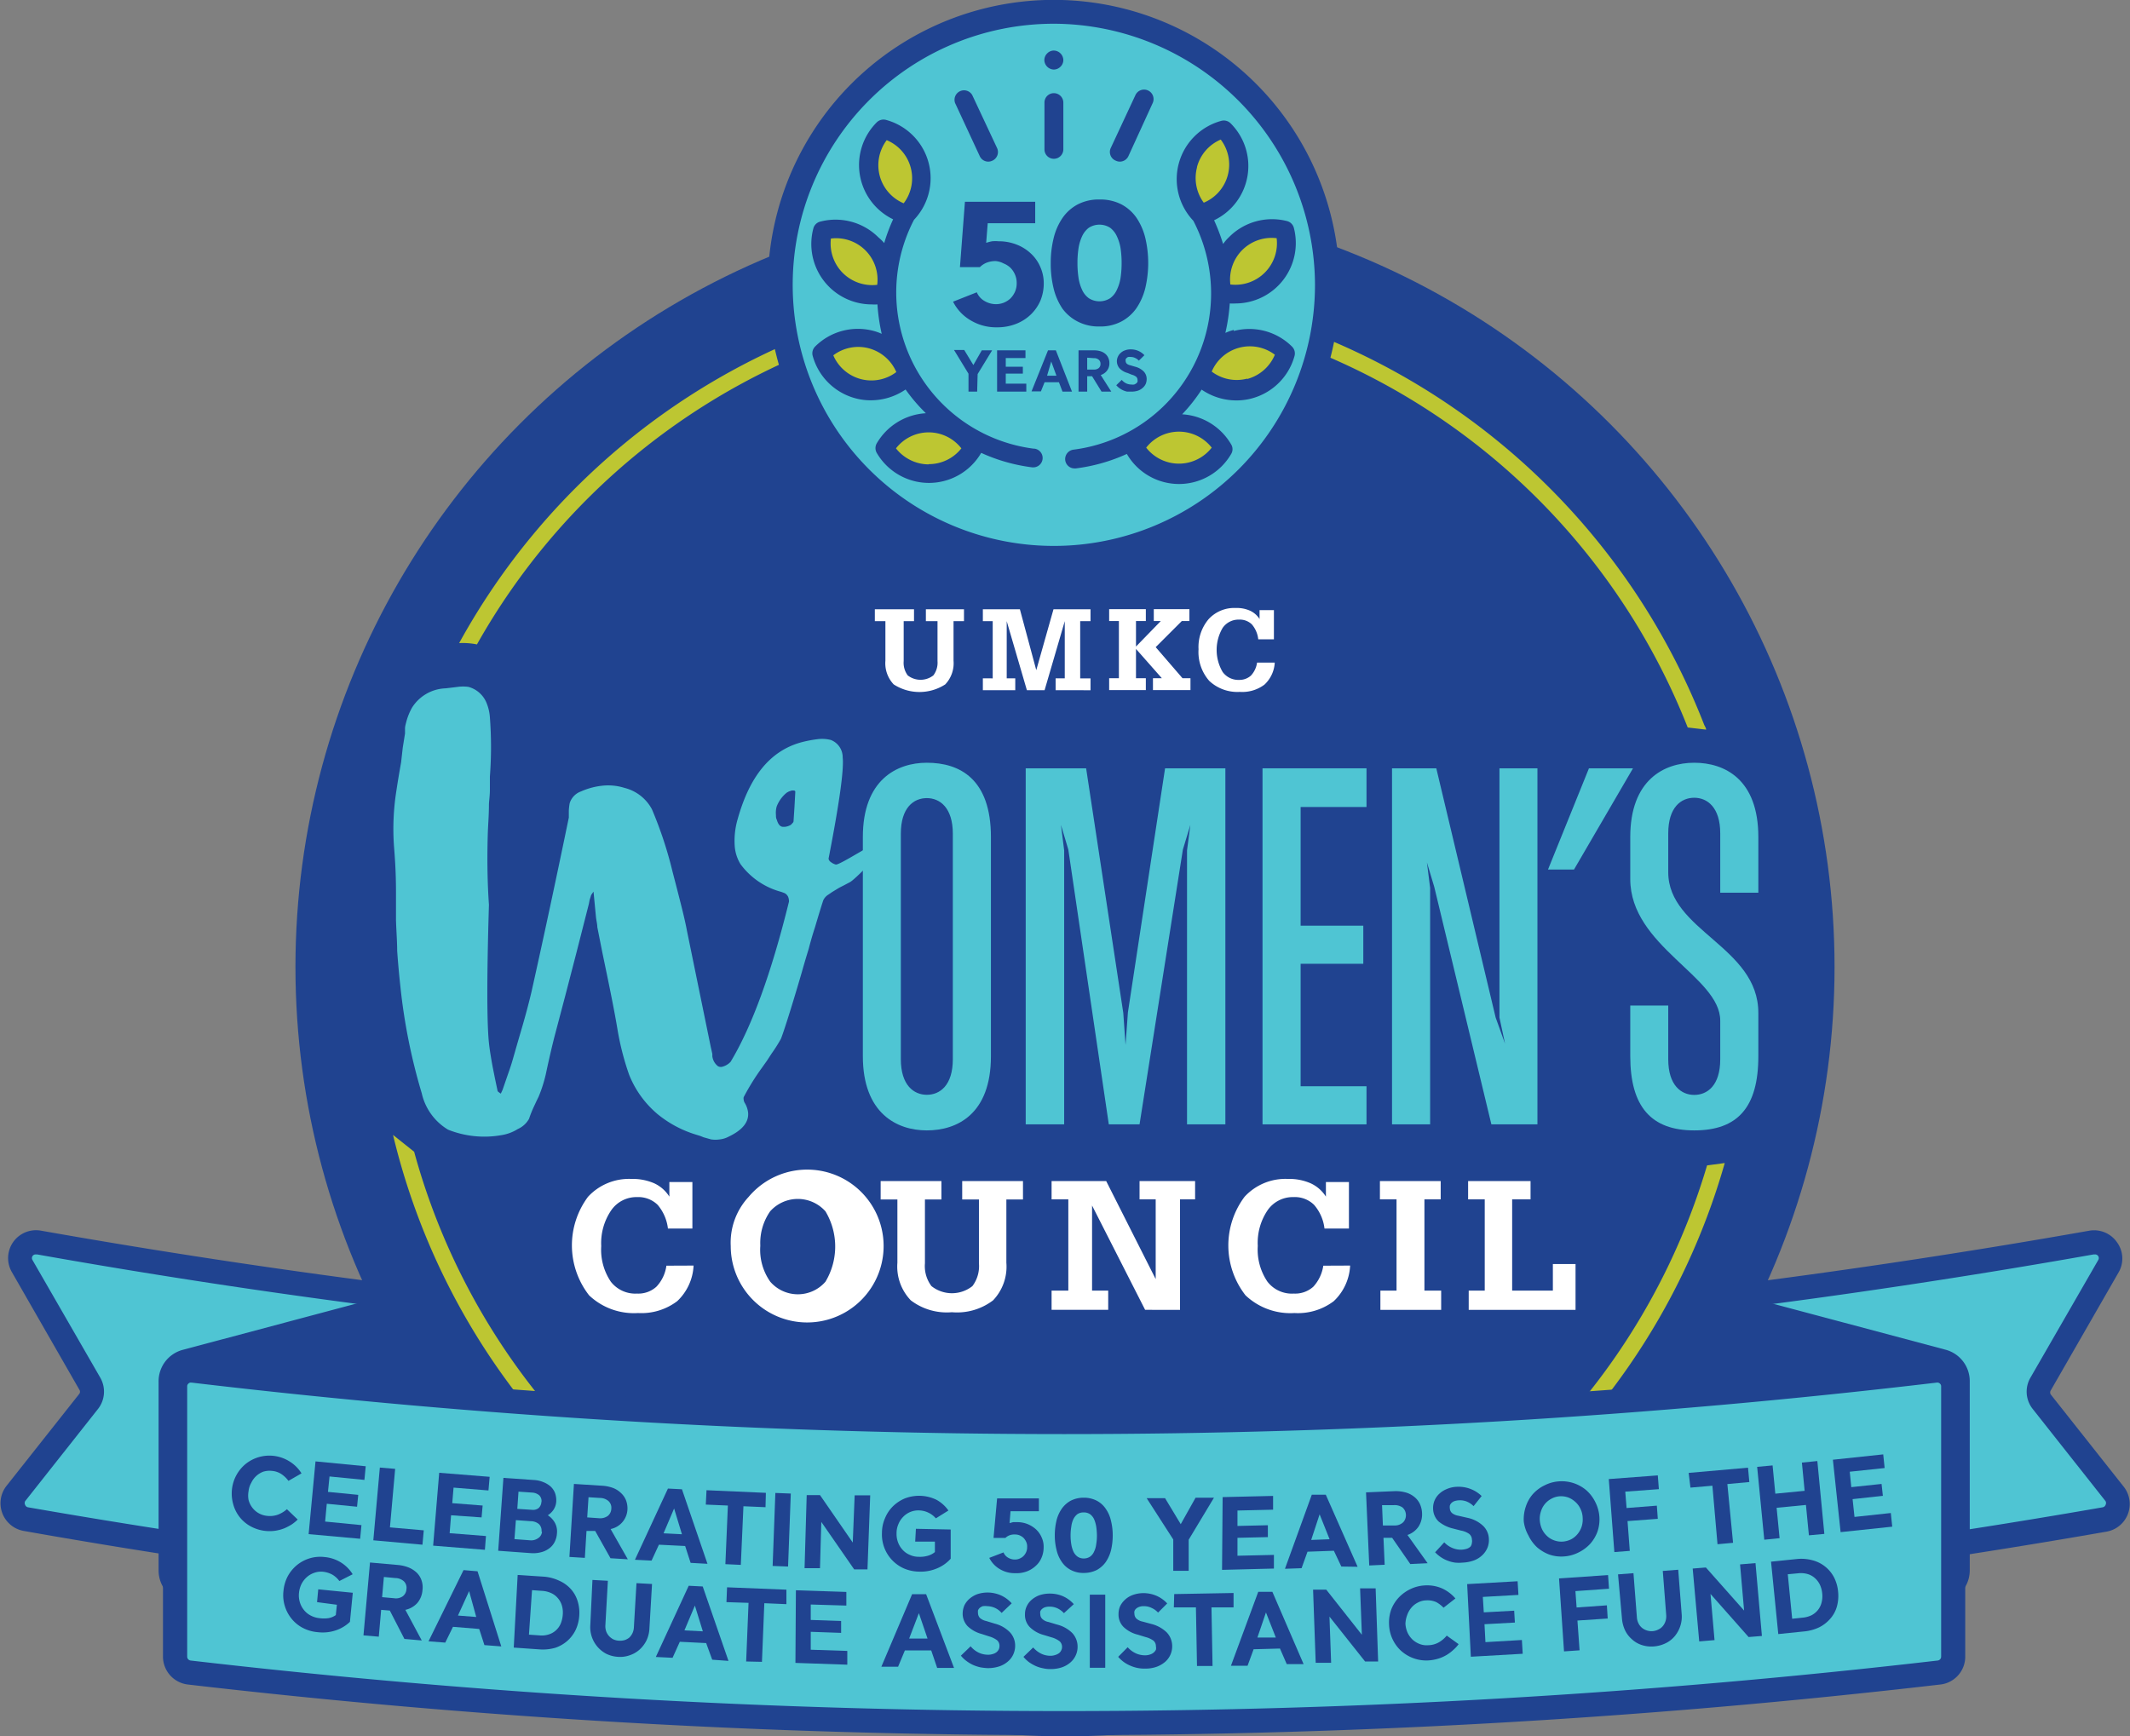 <svg xmlns="http://www.w3.org/2000/svg" viewBox="0 0 179.44 146.31"><rect x="0" y="0" width="179.44" height="146.31" fill="#808080" stroke="none"/><defs><style>.cls-1{fill:#204390;}.cls-2{fill:#fff;}.cls-3{fill:#bdc632;}.cls-4{fill:#4fc5d3;}</style></defs><g id="Layer_2" data-name="Layer 2"><g id="Layer_1-2" data-name="Layer 1"><circle class="cls-1" cx="89.72" cy="81.48" r="64.83"/><path class="cls-2" d="M58.43,106.64a4.4,4.4,0,0,1-1.38,3,5,5,0,0,1-3.3,1,5.49,5.49,0,0,1-4.12-1.49,6.85,6.85,0,0,1-.09-8.31,4.7,4.7,0,0,1,3.65-1.5,4.55,4.55,0,0,1,1.93.37,3,3,0,0,1,1.27,1.12V99.6h1.94v3.92H56.27a3.76,3.76,0,0,0-.87-2,2.33,2.33,0,0,0-1.73-.65A2.58,2.58,0,0,0,51.48,102a4.9,4.9,0,0,0-.83,3,4.81,4.81,0,0,0,.81,3A2.61,2.61,0,0,0,53.67,109a2.26,2.26,0,0,0,1.63-.58,3.2,3.2,0,0,0,.84-1.77Z"/><path class="cls-2" d="M61.56,105a5.67,5.67,0,0,1,1.51-4.15A6.44,6.44,0,1,1,61.56,105Zm2.49,0a4.65,4.65,0,0,0,.84,3,3.08,3.08,0,0,0,4.65,0,5.77,5.77,0,0,0,0-5.93,3.12,3.12,0,0,0-4.66,0A4.66,4.66,0,0,0,64.05,104.91Z"/><path class="cls-2" d="M79.31,101.07H77.92v5.38a2.8,2.8,0,0,0,.55,1.92,2.78,2.78,0,0,0,3.45,0,2.8,2.8,0,0,0,.55-1.92v-5.38H81.06V99.52h5.12v1.55h-1.4v5.33a4.11,4.11,0,0,1-1.12,3.17,5,5,0,0,1-3.47,1,5,5,0,0,1-3.46-1,4.11,4.11,0,0,1-1.13-3.17v-5.33H74.19V99.52h5.12Z"/><path class="cls-2" d="M113.74,106.64a4.4,4.4,0,0,1-1.38,3,5,5,0,0,1-3.31,1,5.5,5.5,0,0,1-4.12-1.49,6.83,6.83,0,0,1-.08-8.31,4.68,4.68,0,0,1,3.65-1.5,4.47,4.47,0,0,1,1.92.37,3,3,0,0,1,1.28,1.12V99.6h1.94v3.92h-2.06a3.69,3.69,0,0,0-.88-2,2.31,2.31,0,0,0-1.73-.65,2.58,2.58,0,0,0-2.19,1.12,4.9,4.9,0,0,0-.82,3,4.81,4.81,0,0,0,.81,3A2.6,2.6,0,0,0,109,109a2.28,2.28,0,0,0,1.64-.58,3.34,3.34,0,0,0,.84-1.77Z"/><path class="cls-2" d="M117.65,108.75v-7.69h-1.4V99.52h5.12v1.54H120v7.69h1.41v1.62h-5.12v-1.62Z"/><path class="cls-2" d="M125.08,108.75v-7.69h-1.4V99.52h5.26v1.54h-1.55v7.69h3.43v-2.24h1.91v3.86h-9v-1.62Z"/><path class="cls-2" d="M90,108.75v-7.69H88.59V99.52h4.6l4.17,8.26v-6.72H96V99.52h4.68v1.54H99.41v9.31H96.47L92,101.58v7.17h1.36v1.62H88.59v-1.62Z"/><path class="cls-2" d="M77,52.34h-.87V55.7a1.78,1.78,0,0,0,.34,1.21,1.76,1.76,0,0,0,2.16,0,1.78,1.78,0,0,0,.35-1.21V52.34H78v-1h3.21v1h-.88v3.33a2.59,2.59,0,0,1-.7,2,4,4,0,0,1-4.34,0,2.59,2.59,0,0,1-.7-2V52.34h-.89v-1H77Z"/><path class="cls-2" d="M83.63,57.16V52.34H82.8v-1h3.12l1.38,5.13,1.45-5.13h3.12v1H91v4.82h.87v1H88.93v-1h.77V52.34L88,58.16H86.51l-1.7-5.82v4.82h.72v1H82.8v-1Z"/><path class="cls-2" d="M94.26,57.15V52.33h-.82v-1h3.09v1H95.7v2.15l2.09-2.15H97.2v-1h3v1h-.64l-2.2,2.2,2.26,2.62h.67v1H97.13v-1h.75L95.7,54.68v2.47h.83v1H93.44v-1Z"/><path class="cls-2" d="M107.39,55.83a2.73,2.73,0,0,1-.87,1.86,3.1,3.1,0,0,1-2.07.61,3.46,3.46,0,0,1-2.58-.93,3.68,3.68,0,0,1-.9-2.66,3.63,3.63,0,0,1,.85-2.54,2.93,2.93,0,0,1,2.29-.94,2.73,2.73,0,0,1,1.2.23,1.88,1.88,0,0,1,.8.7v-.75h1.21v2.46H106a2.31,2.31,0,0,0-.54-1.26,1.46,1.46,0,0,0-1.09-.4,1.62,1.62,0,0,0-1.37.7,3.66,3.66,0,0,0,0,3.71,1.63,1.63,0,0,0,1.38.67,1.45,1.45,0,0,0,1-.36,2,2,0,0,0,.52-1.1Z"/><path class="cls-3" d="M143.73,61.48c0-.13-.1-.27-.16-.4A58,58,0,0,0,38.68,54.19a6,6,0,0,1,1.5.11,56.61,56.61,0,0,1,102,7"/><path class="cls-3" d="M143.81,98.2A56.63,56.63,0,0,1,34.89,97.05l-1.78-1.42A58,58,0,0,0,145.3,98Z"/><path class="cls-4" d="M73.84,70.93c.47-.05.71,0,.74.28a.7.7,0,0,1-.1.32,1,1,0,0,1-.2.27c-.26.2-2.23,2.3-2.69,2.54l-.59.31a5.4,5.4,0,0,0-.56.31l-.33.2-.32.22a1.12,1.12,0,0,0-.43.47c-.1.29-.34,1.06-.71,2.31q-.12.36-.27.87l-.13.46-.13.49c-.25.81-.44,1.47-.59,2-1,3.43-1.62,5.28-1.75,5.57A13.25,13.25,0,0,1,65,88.78l-.39.6-.42.59a20.07,20.07,0,0,0-1.54,2.48.52.52,0,0,0,0,.21.73.73,0,0,0,.07.24,2,2,0,0,1,.3.82c.09.81-.46,1.5-1.64,2.06a2.1,2.1,0,0,1-.75.23,2.5,2.5,0,0,1-.72,0l-.64-.18L59,95.72l-.29-.09a9.46,9.46,0,0,1-3.3-1.74A8.4,8.4,0,0,1,53,90.56a22.94,22.94,0,0,1-1-3.94c-.18-1.08-.46-2.51-.82-4.26l-.44-2.12-.42-2.12c0-.23-.07-.5-.11-.81L50,75.13l-.14.2a.53.53,0,0,0-.09.19l-.1.32-.06.32-.53,2.08-.53,2.08-.9,3.47-.91,3.45c-.19.73-.45,1.82-.76,3.28a11.85,11.85,0,0,1-.6,1.88l-.19.39L45,93.2a9.19,9.19,0,0,0-.43,1.07,2,2,0,0,1-.94.86,3.63,3.63,0,0,1-1.39.52,8.25,8.25,0,0,1-4.49-.46,4.8,4.8,0,0,1-2.22-3.07,49.09,49.09,0,0,1-1.8-9c-.11-1-.2-2-.27-3,0-.78-.07-1.64-.1-2.58,0-.37,0-.77,0-1.2l0-.59,0-.55c0-1.85-.11-3.15-.17-3.91a20.56,20.56,0,0,1,.21-4.7c.08-.55.21-1.34.39-2.35L33.93,63l.19-1.19,0-.19,0-.22c0-.2.06-.38.1-.55a5.1,5.1,0,0,1,.49-1.22A3.48,3.48,0,0,1,37.55,58l1-.12a3.29,3.29,0,0,1,.92,0A2.29,2.29,0,0,1,41,59.26a3.88,3.88,0,0,1,.27,1.18,32.82,32.82,0,0,1,0,5l0,.55,0,.58c0,.44-.06.83-.08,1.19,0,1-.08,1.81-.1,2.61q-.09,3.14.1,5.87-.27,9,0,11.64c.06.56.17,1.23.31,2l.2,1,.21,1s0,.09.11.15l.09.07.08.05.07-.15.08-.17.43-1.25c.18-.5.32-.93.42-1.28l.41-1.43.42-1.44c.32-1.11.57-2.07.76-2.88q1.49-6.67,3.14-14.66l0-.31,0-.29a5,5,0,0,1,.07-.6,1.53,1.53,0,0,1,.95-1,6,6,0,0,1,1.76-.48,4.57,4.57,0,0,1,1.91.18,3.6,3.6,0,0,1,2.31,1.8,33.28,33.28,0,0,1,1.73,5.23c.26,1,.52,2,.77,3s.38,1.61.45,2l1,4.88,1,4.88v0l.14.63V89a1.26,1.26,0,0,0,.46.83.49.49,0,0,0,.32.07,1.46,1.46,0,0,0,.76-.43Q64.24,85,66.46,76a.43.43,0,0,0,0-.16.89.89,0,0,0-.07-.28.65.65,0,0,0-.31-.31l-.27-.1a6.25,6.25,0,0,1-3.43-2.34,3.41,3.41,0,0,1-.48-1.46A6.5,6.5,0,0,1,62.15,69c1-3.57,2.72-5.71,5.31-6.44a10.24,10.24,0,0,1,1.37-.27,3,3,0,0,1,1.16.06,1.56,1.56,0,0,1,1,1.4v.06c.12,1-.28,3.88-1.19,8.55v0a.45.45,0,0,0,.21.29,1.11,1.11,0,0,0,.41.2c.41,0,3.17-1.85,3.72-1.91ZM67,66.72v0c0-.09-.08-.12-.21-.11h-.09l-.24.08-.18.1a2.79,2.79,0,0,0-.85,1.17,2,2,0,0,0-.06.72c0,.13,0,.26.07.39q.18.63.57.6l.11,0a1.23,1.23,0,0,0,.51-.17l.15-.16a.24.24,0,0,0,.07-.13l.08-1.22Z"/><path class="cls-4" d="M78.08,95.25c-2.54,0-5.39-1.45-5.39-6.26V70.53c0-4.81,2.85-6.26,5.39-6.26,2.78,0,5.4,1.37,5.4,6.26V89C83.48,93.88,80.63,95.25,78.08,95.25Zm2.19-25c0-2.19-1.09-3-2.19-3s-2.19.79-2.19,3v19c0,2.2,1.1,3,2.19,3s2.19-.78,2.19-3Z"/><path class="cls-4" d="M100,94.74V71.66l.28-2.15-.63,2.08L96,94.74H93.41L90,71.59l-.62-2.08.27,2.15V94.74H86.41v-30H91.5l3.13,20.61.19,2.7.2-2.74,3.13-20.57h5.08v30Z"/><path class="cls-4" d="M106.36,94.74v-30h8.76V68h-5.55V78h5.28v3.21h-5.28V91.53h5.55v3.21Z"/><path class="cls-4" d="M125.64,94.74l-4.81-20-.62-2.07.27,2.15V94.74h-3.21v-30H121l5,21,.79,2.2-.47-2.2v-21h3.2v30Z"/><path class="cls-4" d="M132.6,73.27h-2.19l3.45-8.53h3.71Z"/><path class="cls-4" d="M142.73,95.25c-3.63,0-5.39-2-5.39-6.26V84.73h3.2v4.53c0,2.2,1.1,3,2.19,3s2.19-.78,2.19-3V86c0-3.72-7.58-6.26-7.58-11.93V70.53c0-4.81,2.85-6.26,5.39-6.26s5.4,1.37,5.4,6.26v4.69h-3.21v-5c0-2.19-1.09-3-2.19-3s-2.19.79-2.19,3v3.28c0,4.93,7.59,6.26,7.59,11.85V89C148.13,93.33,146.37,95.25,142.73,95.25Z"/><path class="cls-4" d="M144.68,132.83q16.44-2,32.63-4.81a1.35,1.35,0,0,0,.82-2.16L172,118.1a1.35,1.35,0,0,1-.11-1.5l5.71-9.92a1.33,1.33,0,0,0-1.39-2q-15.8,2.8-31.85,4.79a1.34,1.34,0,0,0-1.18,1.32v20.68A1.35,1.35,0,0,0,144.68,132.83Z"/><path class="cls-1" d="M144.52,133.86a2.38,2.38,0,0,1-2.37-2.37V110.81a2.35,2.35,0,0,1,2.07-2.33c10.58-1.31,21.28-2.92,31.8-4.78a2.35,2.35,0,0,1,2.34,1,2.32,2.32,0,0,1,.11,2.53l-5.7,9.92a.32.32,0,0,0,0,.36l6.13,7.75a2.36,2.36,0,0,1-1.44,3.8c-10.81,1.89-21.81,3.51-32.68,4.82Zm31.92-28.16h-.06c-10.56,1.87-21.3,3.49-31.91,4.8a.31.31,0,0,0-.28.31v20.68a.34.34,0,0,0,.11.25.33.33,0,0,0,.26.08h0c10.83-1.31,21.79-2.93,32.57-4.81a.32.32,0,0,0,.25-.2.33.33,0,0,0,0-.32l-6.13-7.76a2.34,2.34,0,0,1-.2-2.64l5.71-9.91a.31.31,0,0,0-.27-.48Z"/><path class="cls-4" d="M34.76,132.83q-16.45-2-32.63-4.81a1.35,1.35,0,0,1-.82-2.16l6.13-7.76a1.33,1.33,0,0,0,.11-1.5l-5.71-9.92a1.34,1.34,0,0,1,1.4-2q15.79,2.8,31.85,4.79a1.33,1.33,0,0,1,1.17,1.32v20.68A1.34,1.34,0,0,1,34.76,132.83Z"/><path class="cls-1" d="M34.92,133.86l-.28,0h0C23.77,132.53,12.77,130.91,2,129a2.37,2.37,0,0,1-1.45-3.8l6.13-7.75a.3.3,0,0,0,0-.36L1,107.19a2.35,2.35,0,0,1,2.46-3.49c10.52,1.86,21.22,3.47,31.8,4.78a2.35,2.35,0,0,1,2.06,2.33v20.68a2.36,2.36,0,0,1-2.36,2.37ZM3,105.7a.31.31,0,0,0-.26.48l5.71,9.91a2.36,2.36,0,0,1-.2,2.64l-6.13,7.76a.33.33,0,0,0,0,.32.32.32,0,0,0,.25.2c10.78,1.88,21.74,3.5,32.57,4.81h0a.4.4,0,0,0,.26-.08.34.34,0,0,0,.11-.25V110.81a.31.31,0,0,0-.28-.31c-10.62-1.31-21.35-2.92-31.91-4.8Z"/><path class="cls-1" d="M164.55,132.33V116.39a1.34,1.34,0,0,0-1-1.29l-18.76-5a1.34,1.34,0,0,0-1.69,1.29v15.94a1.34,1.34,0,0,0,1,1.29l18.76,5A1.34,1.34,0,0,0,164.55,132.33Z"/><path class="cls-1" d="M163.21,135.07a2.53,2.53,0,0,1-.71-.1l-18.76-5a2.74,2.74,0,0,1-2-2.65V111.38a2.73,2.73,0,0,1,3.44-2.64l18.76,5a2.74,2.74,0,0,1,2,2.64v15.94a2.74,2.74,0,0,1-2.73,2.74Zm-18.71-7.8,18.65,5V116.44l-18.65-5Z"/><path class="cls-1" d="M14.75,132.33V116.39a1.34,1.34,0,0,1,1-1.29l18.76-5a1.34,1.34,0,0,1,1.69,1.29v15.94a1.34,1.34,0,0,1-1,1.29l-18.76,5A1.34,1.34,0,0,1,14.75,132.33Z"/><path class="cls-1" d="M16.09,135.07a2.74,2.74,0,0,1-2.73-2.74V116.39a2.74,2.74,0,0,1,2-2.64l18.76-5a2.73,2.73,0,0,1,3.44,2.64v15.93a2.74,2.74,0,0,1-2,2.65L16.8,135A2.53,2.53,0,0,1,16.09,135.07Zm.06-18.63v15.84l18.65-5V111.45Z"/><path class="cls-4" d="M14.75,116.81v22.78a1.34,1.34,0,0,0,1.19,1.34,636.17,636.17,0,0,0,73.71,4.27,636.17,636.17,0,0,0,73.71-4.27,1.35,1.35,0,0,0,1.19-1.34V116.81a1.33,1.33,0,0,0-1.5-1.32,621.85,621.85,0,0,1-73.4,4.34,621.85,621.85,0,0,1-73.4-4.34A1.33,1.33,0,0,0,14.75,116.81Z"/><path class="cls-1" d="M89.65,146.21a639.74,639.74,0,0,1-73.83-4.27,2.37,2.37,0,0,1-2.09-2.35V116.81a2.37,2.37,0,0,1,.79-1.76,2.4,2.4,0,0,1,1.85-.57,623.14,623.14,0,0,0,73.28,4.33,623.27,623.27,0,0,0,73.28-4.33,2.36,2.36,0,0,1,1.84.57,2.34,2.34,0,0,1,.79,1.76v22.78a2.36,2.36,0,0,1-2.09,2.35A639.44,639.44,0,0,1,89.65,146.21ZM16.09,116.5a.26.26,0,0,0-.21.08.29.29,0,0,0-.11.23v22.78a.33.33,0,0,0,.29.33,640.07,640.07,0,0,0,73.59,4.26,640.07,640.07,0,0,0,73.59-4.26.33.33,0,0,0,.29-.33V116.81a.29.29,0,0,0-.11-.23.31.31,0,0,0-.25-.08,625.06,625.06,0,0,1-73.52,4.34,625.06,625.06,0,0,1-73.52-4.34Z"/><path class="cls-1" d="M20.94,125.65a2,2,0,0,0,0,.74,1.81,1.81,0,0,0,.31.64,1.77,1.77,0,0,0,1.25.7,2,2,0,0,0,.91-.1,2.45,2.45,0,0,0,.76-.46l.91.87a3.54,3.54,0,0,1-.5.41,4.65,4.65,0,0,1-.63.33,3.5,3.5,0,0,1-.74.2,3.34,3.34,0,0,1-2.08-.36,3,3,0,0,1-1.48-1.86,3.3,3.3,0,0,1-.11-1.26,3.22,3.22,0,0,1,1.15-2.14,3.19,3.19,0,0,1,3.71-.21,3.06,3.06,0,0,1,1,1l-1.1.63a2.38,2.38,0,0,0-.58-.56,1.7,1.7,0,0,0-.81-.28,1.82,1.82,0,0,0-.74.07,1.83,1.83,0,0,0-1,.93A1.77,1.77,0,0,0,20.94,125.65Z"/><path class="cls-1" d="M26.58,123.14l4.23.41-.11,1.15-2.94-.29-.13,1.3,2.55.25-.1,1-2.55-.25-.14,1.5,3.06.3-.11,1.15L26,129.27Z"/><path class="cls-1" d="M32,123.66l1.29.11-.44,4.93,2.85.25-.11,1.21-4.14-.37Z"/><path class="cls-1" d="M37,124.1l4.25.34-.1,1.15-2.94-.24-.11,1.31,2.56.2-.09,1L38,127.68l-.12,1.51,3.06.24-.09,1.16-4.36-.35Z"/><path class="cls-1" d="M45,124.71a2.35,2.35,0,0,1,.78.18,2,2,0,0,1,.61.37,1.49,1.49,0,0,1,.37.55,1.8,1.8,0,0,1,.1.71,1.4,1.4,0,0,1-.24.71,1.65,1.65,0,0,1-.47.45,1.75,1.75,0,0,1,.6.64,1.54,1.54,0,0,1,.17.89,1.82,1.82,0,0,1-.21.75,1.49,1.49,0,0,1-.47.53,1.85,1.85,0,0,1-.68.31,2.56,2.56,0,0,1-.84.07l-2.75-.2.44-6.14Zm.62,4.35a.77.77,0,0,0-.21-.63,1.08,1.08,0,0,0-.69-.25l-1.26-.09-.12,1.6,1.32.1a1,1,0,0,0,.66-.17A.7.7,0,0,0,45.66,129.06Zm0-2.52a.68.68,0,0,0-.19-.54,1,1,0,0,0-.58-.23l-1.17-.08-.1,1.45,1.22.08a.77.77,0,0,0,.58-.15A.76.76,0,0,0,45.61,126.54Z"/><path class="cls-1" d="M52.86,127.16a1.77,1.77,0,0,1-1.42,1.68l1.45,2.55-1.46-.09L50.14,129l-.73,0-.14,2.27-1.3-.08.38-6.15,2.37.15a3.26,3.26,0,0,1,.93.19,2,2,0,0,1,.68.44,1.66,1.66,0,0,1,.42.63A1.94,1.94,0,0,1,52.86,127.16Zm-3.28-1-.11,1.7,1,.07a1.09,1.09,0,0,0,.74-.2.82.82,0,0,0,.29-.6.77.77,0,0,0-.23-.64,1.11,1.11,0,0,0-.74-.27Z"/><path class="cls-1" d="M57.72,130.27l-2.21-.11-.62,1.34-1.4-.07,2.78-6,1.18.06,2.15,6.28-1.42-.08ZM55.9,129.2l1.55.08-.66-2.17Z"/><path class="cls-1" d="M59.52,125.57l5,.22L64.49,127l-1.86-.08-.22,4.94-1.3-.06.21-4.94-1.86-.08Z"/><path class="cls-1" d="M66.39,132l-1.3-.05.23-6.15,1.3.05Z"/><path class="cls-1" d="M73.08,132.24l-1.12,0-2.77-4-.11,3.9-1.3,0,.18-6.16,1.12,0,2.76,4L72,126l1.31,0Z"/><path class="cls-1" d="M77.16,128.82l2.93.06,0,2.46a3.12,3.12,0,0,1-1.14.81,3.51,3.51,0,0,1-1.51.28,3.38,3.38,0,0,1-1.29-.27,3.12,3.12,0,0,1-1.85-3,3.06,3.06,0,0,1,.26-1.24,3,3,0,0,1,.67-1,3.2,3.2,0,0,1,1-.66,3.35,3.35,0,0,1,2.67.12,3,3,0,0,1,1,.9l-1.06.66a1.89,1.89,0,0,0-.63-.48,1.92,1.92,0,0,0-.8-.19,1.76,1.76,0,0,0-1.33.55,1.84,1.84,0,0,0-.4.62,1.86,1.86,0,0,0-.15.75,2,2,0,0,0,.12.76,1.83,1.83,0,0,0,.38.63,1.65,1.65,0,0,0,.6.43,1.79,1.79,0,0,0,.78.17,2.37,2.37,0,0,0,.76-.09,1.58,1.58,0,0,0,.59-.31l0-.88-1.66,0Z"/><path class="cls-1" d="M84,126.26l3.52,0v1.08l-2.39,0-.08,1,.3-.08.32,0a2.35,2.35,0,0,1,.89.16,2.43,2.43,0,0,1,.72.45,2,2,0,0,1,.47.67,1.85,1.85,0,0,1,.17.85,2.19,2.19,0,0,1-.17.85,1.87,1.87,0,0,1-.48.69,2.28,2.28,0,0,1-.74.47,2.48,2.48,0,0,1-1,.16,2.43,2.43,0,0,1-1.33-.36,2.26,2.26,0,0,1-.86-.93l1.2-.46a.88.88,0,0,0,.4.45,1.09,1.09,0,0,0,.56.15.94.94,0,0,0,.37-.07,1.08,1.08,0,0,0,.34-.21,1.14,1.14,0,0,0,.23-.33,1,1,0,0,0,.09-.44.91.91,0,0,0-.08-.44,1.2,1.2,0,0,0-.23-.34,1.15,1.15,0,0,0-.33-.21,1,1,0,0,0-.39-.07,1.11,1.11,0,0,0-.46.07,1,1,0,0,0-.34.22h-1Z"/><path class="cls-1" d="M88.86,129.38a5.35,5.35,0,0,1,.14-1.24,3,3,0,0,1,.44-1,2.23,2.23,0,0,1,.75-.68,2.38,2.38,0,0,1,1.1-.26,2.35,2.35,0,0,1,1.1.25,2.07,2.07,0,0,1,.76.68,2.82,2.82,0,0,1,.44,1,5,5,0,0,1,.15,1.24,5.41,5.41,0,0,1-.14,1.24,3.15,3.15,0,0,1-.44,1,2.26,2.26,0,0,1-.76.68,2.43,2.43,0,0,1-1.09.25,2.24,2.24,0,0,1-1.1-.25,2.07,2.07,0,0,1-.76-.68,2.85,2.85,0,0,1-.44-1A5,5,0,0,1,88.86,129.38Zm1.33,0a4.47,4.47,0,0,0,.06.75,2.44,2.44,0,0,0,.18.61,1.11,1.11,0,0,0,.34.42.9.9,0,0,0,.53.16.93.93,0,0,0,.54-.16,1,1,0,0,0,.33-.42,1.88,1.88,0,0,0,.18-.62,4.35,4.35,0,0,0,.06-.74,5.84,5.84,0,0,0-.06-.75,2.66,2.66,0,0,0-.18-.62,1.11,1.11,0,0,0-.34-.42.93.93,0,0,0-.54-.15.92.92,0,0,0-.53.15,1.23,1.23,0,0,0-.34.43,2.07,2.07,0,0,0-.17.62A4.35,4.35,0,0,0,90.19,129.37Z"/><path class="cls-1" d="M100.14,132.36l-1.3,0,0-2.64-2.24-3.48,1.55,0,1.32,2.19,1.25-2.23,1.55,0-2.13,3.54Z"/><path class="cls-1" d="M103,126.15l4.25-.1,0,1.16-3,.07,0,1.3,2.56-.06,0,1-2.56.06,0,1.51,3.07-.07,0,1.15-4.37.11Z"/><path class="cls-1" d="M112.37,130.67l-2.22.08-.5,1.39-1.4.05,2.26-6.24,1.18,0,2.68,6.07L113,132Zm-1.91-.91,1.55-.06-.84-2.1Z"/><path class="cls-1" d="M119.8,127.52a1.9,1.9,0,0,1-.3,1.12,1.84,1.84,0,0,1-.93.7l1.7,2.38-1.46.07-1.53-2.21-.73,0,.1,2.27-1.3.06-.27-6.16,2.37-.1a3.09,3.09,0,0,1,.94.1,2,2,0,0,1,.73.36,1.68,1.68,0,0,1,.48.58A2.05,2.05,0,0,1,119.8,127.52Zm-3.37-.69.07,1.71,1,0a1,1,0,0,0,.72-.28.88.88,0,0,0-.07-1.24,1.15,1.15,0,0,0-.76-.19Z"/><path class="cls-1" d="M124.14,126.91a1.79,1.79,0,0,0-.56-.38,1.5,1.5,0,0,0-.67-.11,1.43,1.43,0,0,0-.39.07.77.77,0,0,0-.25.16.56.56,0,0,0-.13.22.85.85,0,0,0,0,.23.57.57,0,0,0,.18.39,1.13,1.13,0,0,0,.54.23l.74.17a2.74,2.74,0,0,1,1.32.66,1.6,1.6,0,0,1,.51,1.14,1.69,1.69,0,0,1-.11.7,1.81,1.81,0,0,1-.41.62,2.08,2.08,0,0,1-.7.46,3.15,3.15,0,0,1-1,.2,3.26,3.26,0,0,1-.62,0,2.69,2.69,0,0,1-.62-.16,2.55,2.55,0,0,1-.57-.29,2.86,2.86,0,0,1-.5-.42l.77-.84a2,2,0,0,0,.72.49,1.84,1.84,0,0,0,.74.13,1.91,1.91,0,0,0,.45-.08.86.86,0,0,0,.31-.19A.63.63,0,0,0,124,130a.66.66,0,0,0,0-.28.63.63,0,0,0-.23-.47,1.74,1.74,0,0,0-.69-.28l-.66-.17a3,3,0,0,1-1.23-.6,1.53,1.53,0,0,1-.46-1.07,1.61,1.61,0,0,1,.49-1.23,2,2,0,0,1,.64-.42,2.37,2.37,0,0,1,.88-.2,2.81,2.81,0,0,1,1.08.16,2.74,2.74,0,0,1,1,.62Z"/><path class="cls-1" d="M128.37,128.21a3.32,3.32,0,0,1,.17-1.26,3,3,0,0,1,.6-1.06,3.16,3.16,0,0,1,1-.74,3.12,3.12,0,0,1,1.23-.33,3.19,3.19,0,0,1,2.3.78,3.25,3.25,0,0,1,.74,1,3.2,3.2,0,0,1,.16,2.48,3.2,3.2,0,0,1-.6,1,3.33,3.33,0,0,1-1,.74,3.16,3.16,0,0,1-1.22.33,3.08,3.08,0,0,1-1.26-.17,3.42,3.42,0,0,1-1-.6,3.3,3.3,0,0,1-.73-1A3.21,3.21,0,0,1,128.37,128.21Zm1.35-.09a2.18,2.18,0,0,0,.18.72,1.92,1.92,0,0,0,.42.58,1.68,1.68,0,0,0,.6.37,1.78,1.78,0,0,0,.73.11,1.93,1.93,0,0,0,.72-.2,1.8,1.8,0,0,0,.54-.45,1.91,1.91,0,0,0,.34-.63,2,2,0,0,0,.08-.74,1.83,1.83,0,0,0-.18-.73,1.73,1.73,0,0,0-.42-.58,1.93,1.93,0,0,0-.59-.38,1.82,1.82,0,0,0-.74-.11,1.68,1.68,0,0,0-.71.21,1.78,1.78,0,0,0-.88,1.08A1.89,1.89,0,0,0,129.72,128.12Z"/><path class="cls-1" d="M135.53,124.63l4.13-.31.09,1.16-2.83.21.11,1.38,2.55-.2.08,1.11-2.55.19.19,2.51-1.3.1Z"/><path class="cls-1" d="M142.26,124.11l5-.44.11,1.21-1.85.17L146,130l-1.31.12-.43-4.93-1.85.16Z"/><path class="cls-1" d="M153.69,129.25l-1.3.12-.25-2.56-2.47.24.25,2.56-1.29.13-.6-6.14,1.3-.12.23,2.38,2.47-.24-.23-2.38,1.3-.13Z"/><path class="cls-1" d="M154.41,123l4.24-.45.12,1.15-2.94.31.13,1.3,2.55-.27.11,1-2.55.28.16,1.5,3.06-.33.12,1.15-4.35.46Z"/><path class="cls-1" d="M26.81,133.92l2.91.29-.24,2.45a3.16,3.16,0,0,1-1.2.72,3.45,3.45,0,0,1-1.52.15,3.29,3.29,0,0,1-1.27-.37,3,3,0,0,1-.94-.78,3.13,3.13,0,0,1-.56-1.07,3.07,3.07,0,0,1-.11-1.25,3.31,3.31,0,0,1,.35-1.22,3.18,3.18,0,0,1,.76-.94,3.12,3.12,0,0,1,1.06-.58,3.06,3.06,0,0,1,1.29-.12,3.13,3.13,0,0,1,1.37.45,3.06,3.06,0,0,1,1,1l-1.12.57a2,2,0,0,0-.58-.53,2.09,2.09,0,0,0-.79-.25,1.69,1.69,0,0,0-.75.09,1.83,1.83,0,0,0-.62.36,2,2,0,0,0-.45.58,2.2,2.2,0,0,0-.21.73,2,2,0,0,0,.06.77,1.86,1.86,0,0,0,.33.66,1.73,1.73,0,0,0,.56.48,2,2,0,0,0,.77.24,2.71,2.71,0,0,0,.76,0,1.51,1.51,0,0,0,.62-.26l.09-.87L26.71,135Z"/><path class="cls-1" d="M35.59,134a1.88,1.88,0,0,1-.44,1.08,1.91,1.91,0,0,1-1,.57l1.38,2.58-1.46-.13-1.23-2.39-.73-.06-.2,2.26-1.29-.11.55-6.14,2.36.21a3.18,3.18,0,0,1,.92.22,2.24,2.24,0,0,1,.68.45,1.66,1.66,0,0,1,.39.65A1.81,1.81,0,0,1,35.59,134Zm-3.25-1.12-.15,1.7,1,.09a1,1,0,0,0,.75-.17.81.81,0,0,0,.3-.59.76.76,0,0,0-.21-.66,1.09,1.09,0,0,0-.73-.28Z"/><path class="cls-1" d="M40.37,137.26l-2.21-.18-.65,1.33-1.41-.11,2.95-6,1.18.1,2,6.33-1.42-.11Zm-1.79-1.13,1.54.12-.6-2.18Z"/><path class="cls-1" d="M43.61,132.71l2.16.14a3.67,3.67,0,0,1,1.33.34,2.89,2.89,0,0,1,1,.72,2.67,2.67,0,0,1,.56,1,3.28,3.28,0,0,1,.14,1.22,3.31,3.31,0,0,1-.3,1.2,2.92,2.92,0,0,1-.7.93,3,3,0,0,1-1,.58,3.78,3.78,0,0,1-1.37.14l-2.15-.15Zm3.8,3.35a2.1,2.1,0,0,0-.07-.76,1.68,1.68,0,0,0-.33-.62,1.57,1.57,0,0,0-.55-.43,2.13,2.13,0,0,0-.78-.2l-.86-.06-.26,3.75.87.06a1.88,1.88,0,0,0,.8-.08,1.55,1.55,0,0,0,.61-.35,1.58,1.58,0,0,0,.4-.57A2.43,2.43,0,0,0,47.41,136.06Z"/><path class="cls-1" d="M49.91,133.13l1.3.07L51,136.94a1.35,1.35,0,0,0,.06.5,1.2,1.2,0,0,0,.24.41,1.25,1.25,0,0,0,.36.28,1.31,1.31,0,0,0,.49.12,1.38,1.38,0,0,0,.5-.06A1.33,1.33,0,0,0,53,138a1.29,1.29,0,0,0,.28-.38,1.31,1.31,0,0,0,.12-.48l.22-3.74,1.31.07-.22,3.74a2.61,2.61,0,0,1-.24,1,2.57,2.57,0,0,1-.57.77,2.37,2.37,0,0,1-.83.49,2.42,2.42,0,0,1-1,.14,2.61,2.61,0,0,1-1-.26,2.53,2.53,0,0,1-1.34-2.4Z"/><path class="cls-1" d="M59.49,138.45l-2.22-.11-.61,1.35-1.41-.07,2.77-6,1.18.06,2.17,6.27L60,139.85Zm-1.83-1.07,1.55.08-.67-2.17Z"/><path class="cls-1" d="M61.25,133.75l5,.2,0,1.22-1.86-.08-.2,4.94L62.86,140l.2-4.94L61.2,135Z"/><path class="cls-1" d="M67.05,134l4.25.14,0,1.15-3-.09,0,1.3,2.56.09,0,1-2.56-.09,0,1.51,3.08.1,0,1.16-4.37-.15Z"/><path class="cls-1" d="M78.45,139.07l-2.22,0-.57,1.37-1.41,0,2.59-6.11,1.18,0,2.35,6.21-1.42,0Zm-1.86-1,1.55,0-.73-2.14Z"/><path class="cls-1" d="M84.38,135.91a1.64,1.64,0,0,0-.53-.41,1.69,1.69,0,0,0-.66-.16,1.5,1.5,0,0,0-.4,0,.93.93,0,0,0-.26.15.66.66,0,0,0-.14.2,1,1,0,0,0,0,.23.62.62,0,0,0,.16.41,1.14,1.14,0,0,0,.53.26l.72.22a2.69,2.69,0,0,1,1.28.73,1.64,1.64,0,0,1,.44,1.17,1.74,1.74,0,0,1-.16.7,1.69,1.69,0,0,1-.45.59,2.09,2.09,0,0,1-.72.41,3,3,0,0,1-1,.15,4.39,4.39,0,0,1-.61-.07,3.35,3.35,0,0,1-.61-.2,3.08,3.08,0,0,1-.55-.33,2.51,2.51,0,0,1-.47-.45l.82-.79a2,2,0,0,0,.69.54,1.8,1.8,0,0,0,.73.17,1.26,1.26,0,0,0,.45-.06.87.87,0,0,0,.32-.16.76.76,0,0,0,.18-.23.66.66,0,0,0,.06-.27.63.63,0,0,0-.19-.49,2,2,0,0,0-.67-.33l-.65-.21a2.7,2.7,0,0,1-1.19-.67,1.54,1.54,0,0,1-.4-1.1,1.81,1.81,0,0,1,.15-.65,1.79,1.79,0,0,1,.42-.54,2.14,2.14,0,0,1,.66-.39,2.74,2.74,0,0,1,.9-.14,2.82,2.82,0,0,1,1.07.23,2.72,2.72,0,0,1,.93.68Z"/><path class="cls-1" d="M89.63,135.93a1.73,1.73,0,0,0-.53-.4,1.52,1.52,0,0,0-.66-.15,1.18,1.18,0,0,0-.4.05.74.74,0,0,0-.26.15.52.52,0,0,0-.14.2.62.62,0,0,0,0,.23.54.54,0,0,0,.16.4,1,1,0,0,0,.52.26l.73.22a2.77,2.77,0,0,1,1.29.72,1.68,1.68,0,0,1,.44,1.16,1.69,1.69,0,0,1-.15.7,1.73,1.73,0,0,1-.44.6,2.21,2.21,0,0,1-.72.42,3,3,0,0,1-1,.15,2.6,2.6,0,0,1-.61-.07,2.69,2.69,0,0,1-.61-.19,3.5,3.5,0,0,1-.56-.32,2.85,2.85,0,0,1-.47-.45l.82-.79a2.13,2.13,0,0,0,.69.53,1.8,1.8,0,0,0,.73.17,1.25,1.25,0,0,0,.45-.07,1,1,0,0,0,.32-.16.69.69,0,0,0,.18-.24.6.6,0,0,0,.06-.27.63.63,0,0,0-.2-.48,2,2,0,0,0-.67-.33l-.66-.2a2.66,2.66,0,0,1-1.19-.67,1.46,1.46,0,0,1-.4-1.09,1.49,1.49,0,0,1,.14-.65,1.65,1.65,0,0,1,.41-.55,2.14,2.14,0,0,1,.66-.39,2.72,2.72,0,0,1,.89-.14,2.76,2.76,0,0,1,1.07.21,2.66,2.66,0,0,1,.94.68Z"/><path class="cls-1" d="M93.11,140.53h-1.3l0-6.16h1.3Z"/><path class="cls-1" d="M97.56,135.88a1.63,1.63,0,0,0-.54-.39,1.45,1.45,0,0,0-.66-.15,1.07,1.07,0,0,0-.39.06.81.81,0,0,0-.26.15.49.49,0,0,0-.14.21.59.59,0,0,0,0,.23.56.56,0,0,0,.17.4,1.1,1.1,0,0,0,.52.25l.74.2a2.85,2.85,0,0,1,1.29.71,1.68,1.68,0,0,1,.46,1.16,1.73,1.73,0,0,1-.58,1.31,2.34,2.34,0,0,1-.71.42,2.8,2.8,0,0,1-1,.16,2.85,2.85,0,0,1-1.22-.24,2.77,2.77,0,0,1-.56-.31,2.88,2.88,0,0,1-.48-.44l.8-.81a2.09,2.09,0,0,0,.7.52,1.87,1.87,0,0,0,.74.16,1.25,1.25,0,0,0,.45-.07.83.83,0,0,0,.31-.17.76.76,0,0,0,.18-.23.66.66,0,0,0,0-.28.63.63,0,0,0-.2-.48,2,2,0,0,0-.68-.31l-.65-.2a2.63,2.63,0,0,1-1.2-.65,1.47,1.47,0,0,1-.42-1.09,1.64,1.64,0,0,1,.13-.65,1.8,1.8,0,0,1,.41-.55,1.93,1.93,0,0,1,.65-.4,2.71,2.71,0,0,1,.89-.16,2.81,2.81,0,0,1,1.08.21,2.69,2.69,0,0,1,.94.66Z"/><path class="cls-1" d="M98.92,134.32l5-.09,0,1.21-1.86,0,.09,4.94-1.31,0-.09-4.94-1.86,0Z"/><path class="cls-1" d="M107.83,138.91l-2.22.06-.51,1.39-1.4,0,2.3-6.23,1.19,0,2.63,6.09-1.42,0Zm-1.9-.93,1.55,0-.83-2.11Z"/><path class="cls-1" d="M116.1,140,115,140l-3-3.78.14,3.89-1.3,0-.22-6.16,1.11,0,3,3.8-.15-3.91,1.31,0Z"/><path class="cls-1" d="M118.4,136.82a2.17,2.17,0,0,0,.17.73,2,2,0,0,0,.41.59,1.86,1.86,0,0,0,.6.38,1.63,1.63,0,0,0,.74.11,1.91,1.91,0,0,0,.89-.24,2.45,2.45,0,0,0,.67-.57l1,.72a2.81,2.81,0,0,1-.44.48,3.55,3.55,0,0,1-.57.43,3.17,3.17,0,0,1-.7.31,3.61,3.61,0,0,1-.82.15,3.18,3.18,0,0,1-2.33-.82,3.15,3.15,0,0,1-1-2.21,3.27,3.27,0,0,1,.18-1.25,3.13,3.13,0,0,1,.62-1,3.3,3.3,0,0,1,1-.73,3.19,3.19,0,0,1,1.23-.31,3.15,3.15,0,0,1,1.45.26,3.27,3.27,0,0,1,1.11.84l-1,.78A2.54,2.54,0,0,0,121,135a1.79,1.79,0,0,0-.85-.15,1.53,1.53,0,0,0-.71.19,1.7,1.7,0,0,0-.55.44,1.93,1.93,0,0,0-.35.63A2.28,2.28,0,0,0,118.4,136.82Z"/><path class="cls-1" d="M123.6,133.48l4.25-.24.07,1.15-3,.17.08,1.3,2.56-.14.06,1-2.56.14.08,1.51,3.07-.18.07,1.16-4.37.25Z"/><path class="cls-1" d="M131.34,133l4.13-.28.08,1.15-2.83.2.1,1.38,2.55-.18.07,1.11-2.55.17.18,2.51-1.31.09Z"/><path class="cls-1" d="M136.31,132.66l1.3-.1.29,3.74a1.27,1.27,0,0,0,.13.48,1.17,1.17,0,0,0,.28.37,1.27,1.27,0,0,0,.41.23,1.26,1.26,0,0,0,1-.08,1.06,1.06,0,0,0,.37-.29,1.25,1.25,0,0,0,.22-.41,1.35,1.35,0,0,0,.06-.49l-.29-3.74,1.3-.1.29,3.73a2.5,2.5,0,0,1-.11,1,2.62,2.62,0,0,1-.45.84,2.3,2.3,0,0,1-.76.61,2.75,2.75,0,0,1-1,.28,2.58,2.58,0,0,1-1.05-.12,2.23,2.23,0,0,1-.83-.49,2.33,2.33,0,0,1-.57-.75,2.85,2.85,0,0,1-.26-1Z"/><path class="cls-1" d="M148.43,137.85l-1.12.09-3.21-3.63.34,3.89-1.29.11-.55-6.14,1.11-.09,3.22,3.63-.34-3.89,1.3-.11Z"/><path class="cls-1" d="M149.2,131.59l2.15-.22a3.59,3.59,0,0,1,1.37.11,2.84,2.84,0,0,1,1.8,1.46,3.28,3.28,0,0,1,.33,1.19,3.35,3.35,0,0,1-.1,1.23,2.59,2.59,0,0,1-.53,1,3.06,3.06,0,0,1-.94.75,3.77,3.77,0,0,1-1.32.36l-2.15.22Zm4.31,2.67a2.19,2.19,0,0,0-.2-.74,1.79,1.79,0,0,0-.42-.55,1.57,1.57,0,0,0-.62-.34,2.09,2.09,0,0,0-.8-.06l-.86.08.37,3.75.86-.09a2.23,2.23,0,0,0,.78-.21,1.71,1.71,0,0,0,.54-.45,1.67,1.67,0,0,0,.3-.63A2.11,2.11,0,0,0,153.51,134.26Z"/><circle class="cls-4" cx="88.78" cy="24.08" r="23.06"/><path class="cls-1" d="M88.78,48.17a24.09,24.09,0,1,1,24.08-24.09A24.11,24.11,0,0,1,88.78,48.17ZM88.78,2a22,22,0,1,0,22,22A22.07,22.07,0,0,0,88.78,2Z"/><path class="cls-3" d="M73.47,20.51a4.24,4.24,0,0,1,1.11,4.14,4.24,4.24,0,0,1-4.14-1.11,4.29,4.29,0,0,1-1.11-4.14,4.29,4.29,0,0,1,4.14,1.11Z"/><path class="cls-3" d="M77.49,13.9a4.31,4.31,0,0,1-1.11,4.15,4.29,4.29,0,0,1-1.93-7.18,4.31,4.31,0,0,1,3,3Z"/><path class="cls-3" d="M73.41,28.57a4.29,4.29,0,0,1,3,3,4.29,4.29,0,0,1-7.18-1.92A4.28,4.28,0,0,1,73.41,28.57Z"/><path class="cls-3" d="M78.24,35.61A4.28,4.28,0,0,1,82,37.76a4.29,4.29,0,0,1-7.43,0A4.3,4.3,0,0,1,78.24,35.61Z"/><path class="cls-3" d="M108.23,19.4A4.29,4.29,0,0,1,103,24.65a4.29,4.29,0,0,1,5.26-5.25Z"/><path class="cls-3" d="M103.1,10.87a4.28,4.28,0,0,1-1.92,7.18,4.29,4.29,0,0,1,1.92-7.18Z"/><path class="cls-3" d="M108.29,29.68a4.29,4.29,0,0,1-7.18,1.92,4.29,4.29,0,0,1,7.18-1.92Z"/><path class="cls-3" d="M103,37.76a4.3,4.3,0,0,1-7.44,0,4.29,4.29,0,0,1,7.44,0Z"/><path class="cls-1" d="M87.12,37.81A13.27,13.27,0,0,1,77,18.52a5.09,5.09,0,0,0-2.37-8.42.81.81,0,0,0-.77.21,5.08,5.08,0,0,0,1.38,8.17,15,15,0,0,0-.75,2A4.29,4.29,0,0,0,74,20a5.11,5.11,0,0,0-4.92-1.32.79.79,0,0,0-.56.57,5.09,5.09,0,0,0,4.92,6.4,3.87,3.87,0,0,0,.48,0,15.6,15.6,0,0,0,.36,2.48,4.16,4.16,0,0,0-.7-.25,5.1,5.1,0,0,0-4.91,1.32.81.81,0,0,0-.21.77,5.1,5.1,0,0,0,3.6,3.59,4.86,4.86,0,0,0,1.31.17,5.17,5.17,0,0,0,2.92-.91A14.29,14.29,0,0,0,78,34.82a5.13,5.13,0,0,0-4.14,2.54.81.81,0,0,0,0,.8,5.09,5.09,0,0,0,8.8,0,14.78,14.78,0,0,0,4.3,1.22H87a.79.79,0,0,0,.09-1.58ZM72.51,31.94a3.5,3.5,0,0,1-2.31-2,3.48,3.48,0,0,1,3-.59,3.52,3.52,0,0,1,2.31,2A3.48,3.48,0,0,1,72.51,31.94Zm1.6-17.13a3.51,3.51,0,0,1,.59-3,3.48,3.48,0,0,1,1.43,5.32A3.48,3.48,0,0,1,74.11,14.81ZM71,23a3.51,3.51,0,0,1-1-2.9,3.49,3.49,0,0,1,3.9,3.9A3.52,3.52,0,0,1,71,23Zm7.24,16.13a3.53,3.53,0,0,1-2.76-1.35,3.49,3.49,0,0,1,5.51,0A3.49,3.49,0,0,1,78.24,39.11Z"/><path class="cls-1" d="M103.94,27.8a4.61,4.61,0,0,0-.71.25,15.61,15.61,0,0,0,.37-2.48,3.87,3.87,0,0,0,.48,0A5.09,5.09,0,0,0,109,19.2a.8.8,0,0,0-.57-.57A5.1,5.1,0,0,0,103.52,20a3.64,3.64,0,0,0-.48.56,16.54,16.54,0,0,0-.76-2,5.07,5.07,0,0,0,1.39-8.17.81.81,0,0,0-.77-.21,5.09,5.09,0,0,0-2.37,8.42,13.27,13.27,0,0,1-10.1,19.29.8.8,0,0,0-.69.89.79.79,0,0,0,.79.69h.1a14.78,14.78,0,0,0,4.3-1.22,5.08,5.08,0,0,0,8.79,0,.77.77,0,0,0,0-.8,5.12,5.12,0,0,0-4.13-2.54,14.29,14.29,0,0,0,1.64-2.08,5.17,5.17,0,0,0,2.92.91,4.86,4.86,0,0,0,1.31-.17,5.1,5.1,0,0,0,3.6-3.59.81.81,0,0,0-.21-.77,5.1,5.1,0,0,0-4.91-1.32Zm.71-6.73a3.51,3.51,0,0,1,2.9-1,3.5,3.5,0,0,1-3.9,3.9A3.52,3.52,0,0,1,104.65,21.07Zm-3.81-7a3.48,3.48,0,0,1,2-2.31,3.48,3.48,0,0,1-1.43,5.32A3.51,3.51,0,0,1,100.84,14.11Zm1.24,23.65a3.5,3.5,0,0,1-5.52,0,3.5,3.5,0,0,1,5.52,0Zm3-5.82a3.48,3.48,0,0,1-3-.59,3.49,3.49,0,0,1,5.32-1.42A3.52,3.52,0,0,1,105.05,31.94Z"/><path class="cls-1" d="M88.78,5.86a.8.8,0,0,0,.56-.24.78.78,0,0,0,.24-.56.82.82,0,0,0-.8-.8.78.78,0,0,0-.56.24.8.8,0,0,0-.24.56.82.82,0,0,0,.8.8Z"/><path class="cls-1" d="M82.54,13.16a.79.79,0,0,0,.72.46.84.84,0,0,0,.34-.08A.8.8,0,0,0,84,12.48L81.9,8a.8.8,0,0,0-1.44.68Z"/><path class="cls-1" d="M88.78,13.38h0a.8.8,0,0,0,.8-.79V8.65a.8.8,0,0,0-.8-.8h0a.79.79,0,0,0-.79.8v3.94a.79.79,0,0,0,.8.79Z"/><path class="cls-1" d="M94,13.54a.81.81,0,0,0,.34.08.8.8,0,0,0,.72-.46L97.1,8.7A.8.8,0,0,0,95.66,8l-2.08,4.46A.79.79,0,0,0,94,13.54Z"/><path class="cls-1" d="M81.29,17h5.92v1.81h-4l-.13,1.65a4.07,4.07,0,0,1,.5-.13,3.1,3.1,0,0,1,.54,0,4.08,4.08,0,0,1,1.5.27,3.67,3.67,0,0,1,1.2.74,3.3,3.3,0,0,1,.81,1.13,3.36,3.36,0,0,1,.3,1.43,3.8,3.8,0,0,1-.28,1.43,3.62,3.62,0,0,1-.81,1.17,3.76,3.76,0,0,1-1.24.79,4.3,4.3,0,0,1-1.6.29,4.16,4.16,0,0,1-2.25-.6,3.78,3.78,0,0,1-1.46-1.56l2-.79a1.52,1.52,0,0,0,.68.75,1.89,1.89,0,0,0,.94.25,1.77,1.77,0,0,0,.64-.12,1.82,1.82,0,0,0,.56-.35,1.87,1.87,0,0,0,.39-.56,1.72,1.72,0,0,0,.15-.74,1.75,1.75,0,0,0-.15-.74,1.8,1.8,0,0,0-.39-.57,1.82,1.82,0,0,0-.56-.35A1.78,1.78,0,0,0,83.9,22a2,2,0,0,0-.77.13,1.67,1.67,0,0,0-.58.38H80.87Z"/><path class="cls-1" d="M88.52,22.16a8.66,8.66,0,0,1,.24-2.08,5.16,5.16,0,0,1,.74-1.7,3.62,3.62,0,0,1,1.28-1.15,3.83,3.83,0,0,1,1.85-.42,3.9,3.9,0,0,1,1.84.41,3.6,3.6,0,0,1,1.28,1.14,5.31,5.31,0,0,1,.74,1.71,9.22,9.22,0,0,1,0,4.18,5.25,5.25,0,0,1-.74,1.7,3.6,3.6,0,0,1-1.28,1.14,3.79,3.79,0,0,1-1.84.42,3.83,3.83,0,0,1-1.85-.42A3.69,3.69,0,0,1,89.5,26a5.25,5.25,0,0,1-.74-1.7A8.68,8.68,0,0,1,88.52,22.16Zm2.25,0a8.39,8.39,0,0,0,.09,1.26,3.67,3.67,0,0,0,.3,1,1.76,1.76,0,0,0,.57.71,1.67,1.67,0,0,0,1.79,0,1.76,1.76,0,0,0,.57-.71,3.67,3.67,0,0,0,.31-1,8.39,8.39,0,0,0,.09-1.26,8.26,8.26,0,0,0-.09-1.25,3.74,3.74,0,0,0-.31-1,1.87,1.87,0,0,0-.57-.72,1.67,1.67,0,0,0-1.79,0,1.87,1.87,0,0,0-.57.72,3.74,3.74,0,0,0-.3,1A8.26,8.26,0,0,0,90.77,22.16Z"/><path class="cls-1" d="M82.32,33h-.73V31.49l-1.22-2h.86L82,30.76l.71-1.24h.87l-1.22,2Z"/><path class="cls-1" d="M84,29.52h2.39v.65H84.73v.73h1.44v.58H84.73v.85h1.73V33H84Z"/><path class="cls-1" d="M89.21,32.21H88l-.31.77h-.79l1.39-3.46h.66L90.31,33h-.8Zm-1-.55H89l-.44-1.2Z"/><path class="cls-1" d="M93.46,30.61a1,1,0,0,1-.2.62,1.07,1.07,0,0,1-.53.37L93.62,33H92.8L92,31.7h-.41V33h-.73V29.52h1.33a1.78,1.78,0,0,1,.53.08,1.11,1.11,0,0,1,.4.22.94.94,0,0,1,.25.34A1.06,1.06,0,0,1,93.46,30.61Zm-1.87-.47v1h.57a.61.61,0,0,0,.41-.13.45.45,0,0,0,.14-.35.43.43,0,0,0-.15-.35.59.59,0,0,0-.42-.13Z"/><path class="cls-1" d="M95.94,30.39a.84.84,0,0,0-.3-.22.78.78,0,0,0-.37-.09.73.73,0,0,0-.22,0,.28.28,0,0,0-.14.09.21.21,0,0,0-.08.11.31.31,0,0,0,0,.13.33.33,0,0,0,.09.23.65.65,0,0,0,.3.14l.41.12a1.56,1.56,0,0,1,.72.4.91.91,0,0,1,.25.65,1.1,1.1,0,0,1-.08.4,1,1,0,0,1-.25.33,1.17,1.17,0,0,1-.41.24,1.82,1.82,0,0,1-.55.08l-.35,0a1.68,1.68,0,0,1-.65-.29,1.6,1.6,0,0,1-.27-.25l.46-.45a1.08,1.08,0,0,0,.39.3,1,1,0,0,0,.41.09.9.9,0,0,0,.25,0,.77.77,0,0,0,.18-.1.41.41,0,0,0,.1-.13.4.4,0,0,0,0-.15.37.37,0,0,0-.11-.27,1,1,0,0,0-.38-.18L95,31.43a1.48,1.48,0,0,1-.67-.38.9.9,0,0,1-.15-1,.87.87,0,0,1,.23-.31,1,1,0,0,1,.37-.22,1.28,1.28,0,0,1,.5-.08,1.53,1.53,0,0,1,.6.12,1.55,1.55,0,0,1,.53.37Z"/></g></g></svg>